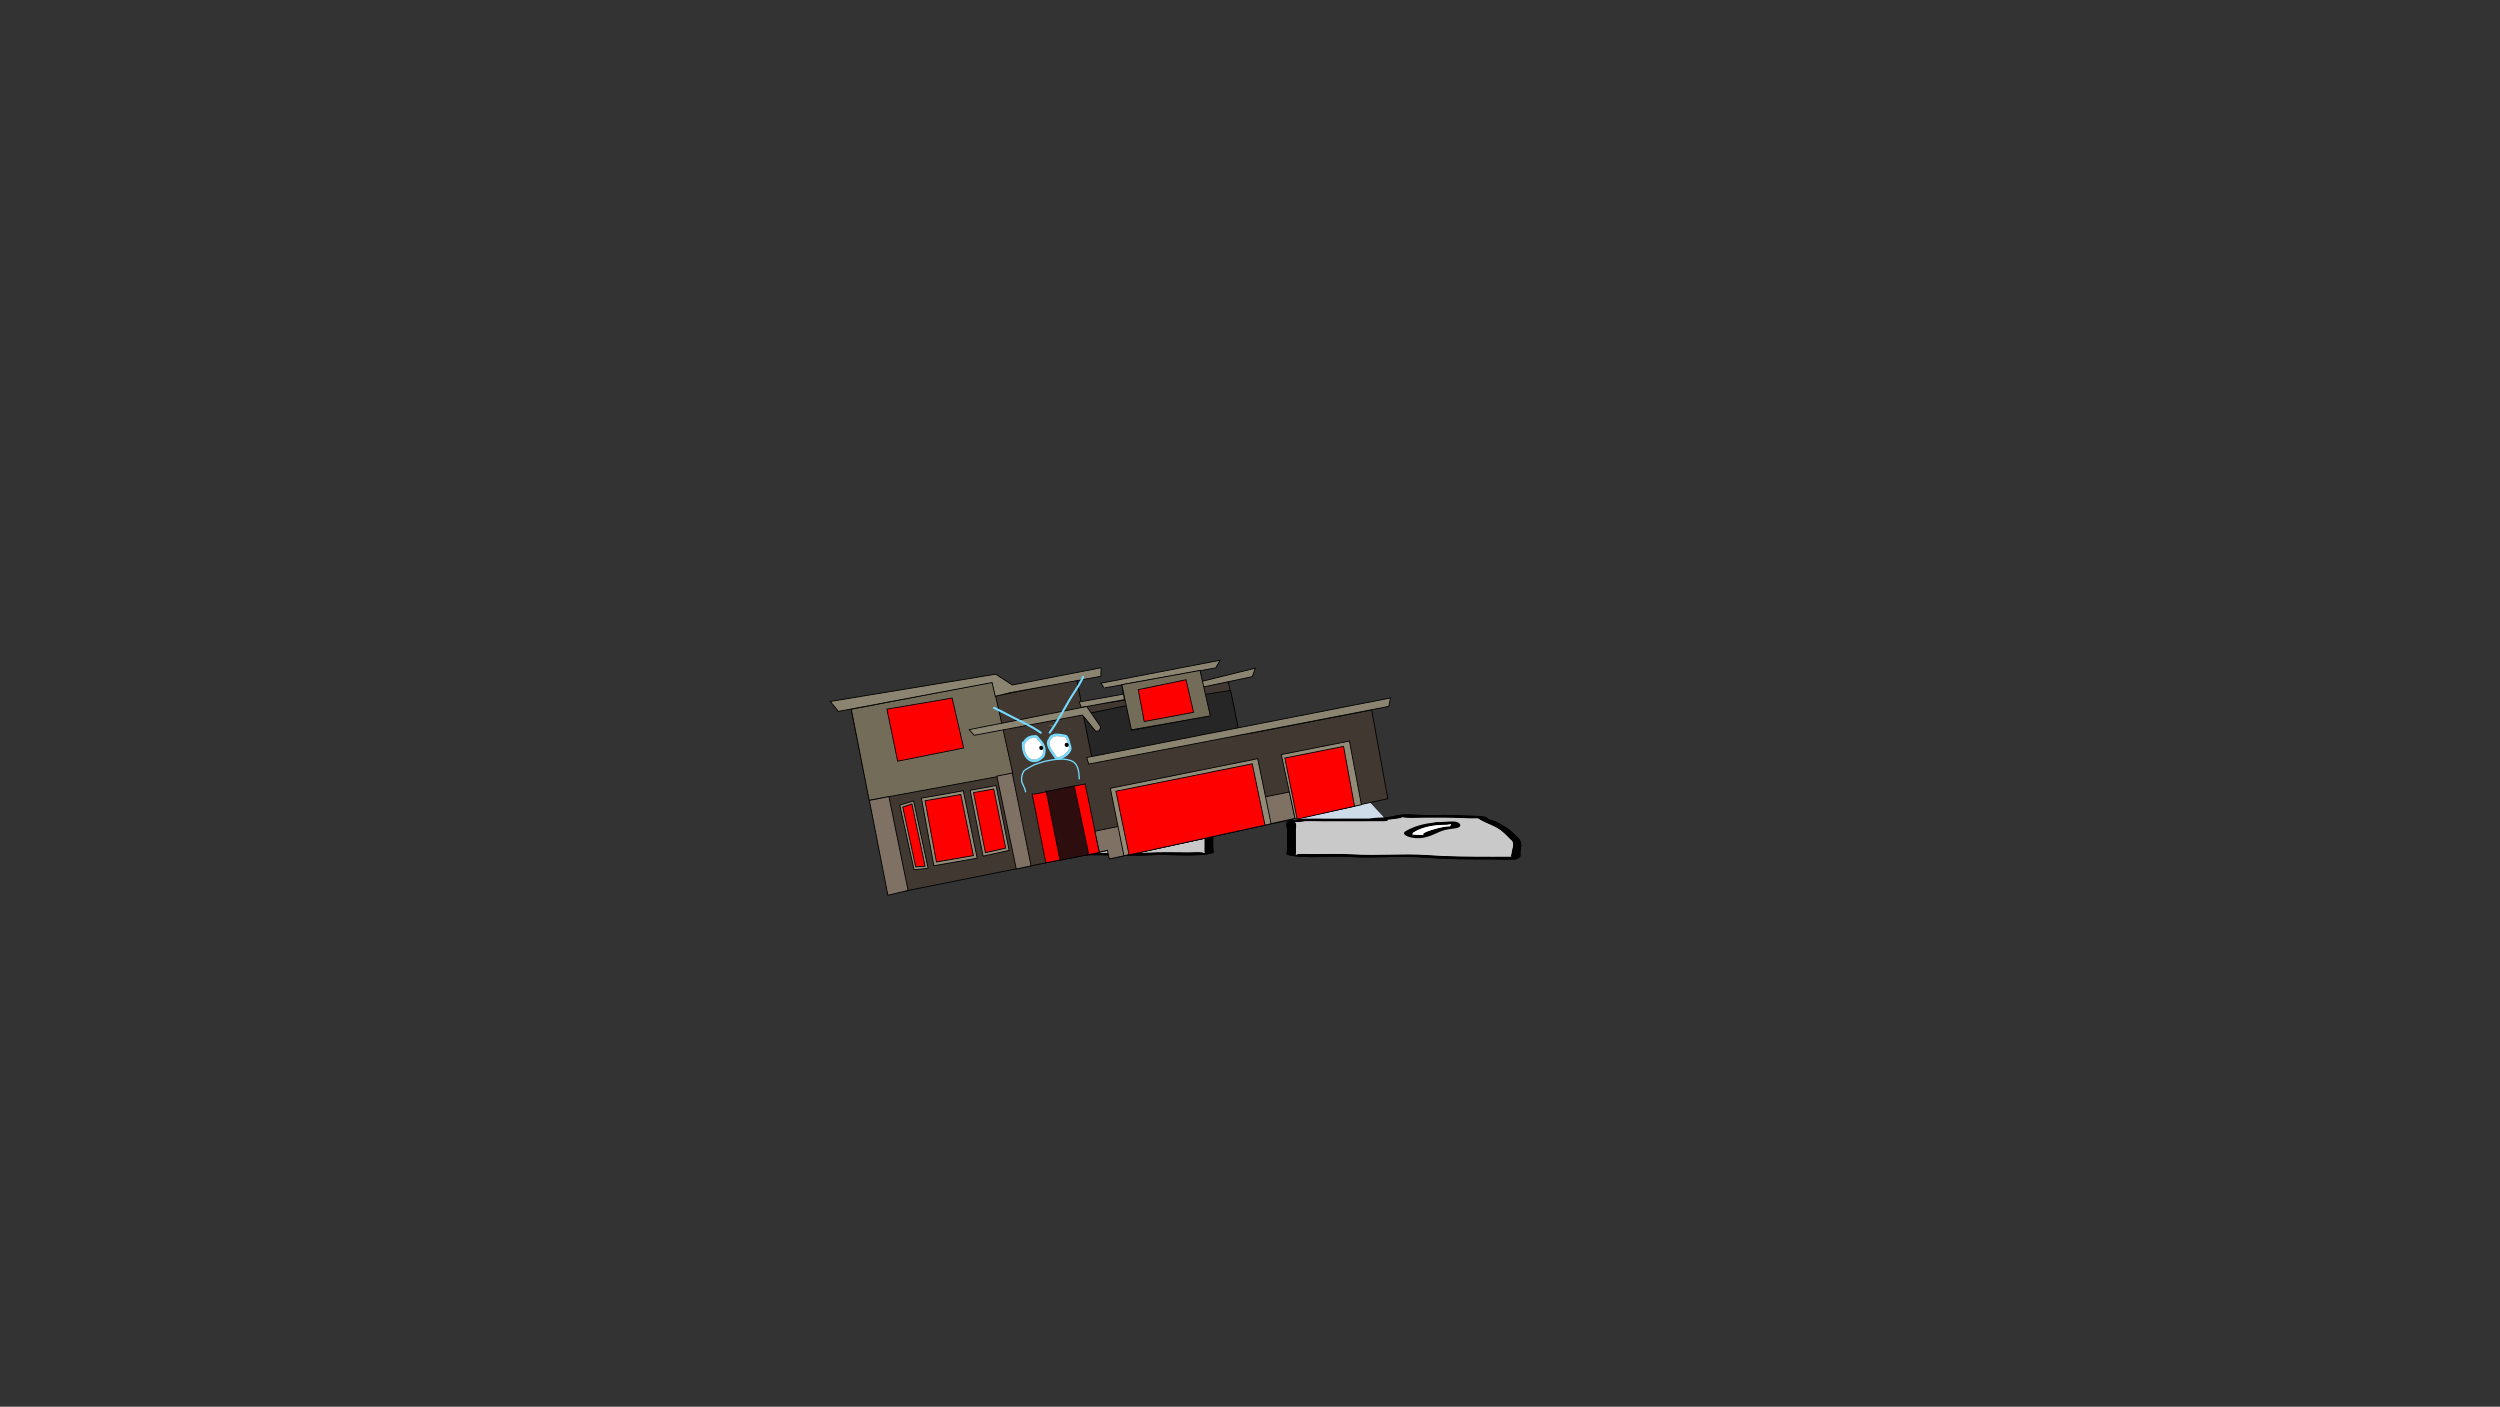 <svg version="1.1" xmlns="http://www.w3.org/2000/svg" xmlns:xlink="http://www.w3.org/1999/xlink" width="2878.25" height="1619.58" viewBox="0,0,2878.25,1619.58"><rect x="0" y="0" width="2878.25" height="1619.58" fill="#333333" stroke="none"/><g transform="translate(1117.373,629.809)"><g data-paper-data="{&quot;isPaintingLayer&quot;:true}" stroke-linejoin="miter" stroke-miterlimit="10" stroke-dasharray="" stroke-dashoffset="0" style="mix-blend-mode: normal"><path d="M-1117.373,989.77v-1619.58h2878.25v1619.58z" fill="none" fill-rule="nonzero" stroke="#000000" stroke-width="0" stroke-linecap="butt"/><path d="M371.776,315.282l-19.769,-36.424l93.697,0.211l33.577,36.085z" data-paper-data="{&quot;index&quot;:null}" fill="#cedce9" fill-rule="nonzero" stroke="#000000" stroke-width="0" stroke-linecap="round"/><path d="M488.191,313.249c-2.535,0.403 -5.028,0.634 -7.496,0.802c0.017,0.061 0.026,0.125 0.026,0.192c0.002,1.627 -5.161,1.633 -5.161,1.633c-22.802,0.027 -45.604,0.054 -68.406,0.082c-5.868,0.007 -20.469,-0.714 -24.795,0.265c-2.492,0.563 -4.277,0.51 -7.471,0.587c-0.361,0.009 -1.016,0.027 -1.596,0.039c3.09,0.691 1.604,7.114 1.606,8.908c0.009,7.591 0.018,15.183 0.027,22.774c0.002,1.356 0.003,2.711 0.005,4.067c0.001,0.542 -0.906,2.088 0.002,1.627c3.453,-1.757 10.196,-0.822 18.069,-0.835c15.519,-0.025 32.134,-0.568 47.377,0.294c27.836,1.721 57.758,-1.117 85.372,0.804c23.257,1.804 51.095,1.936 75.055,1.907c6.023,-0.007 12.046,-0.014 18.07,-0.022c0.906,-0.001 2.329,-0.041 3.802,-0.085c-1.483,-0.833 0.066,-2.853 0.065,-3.986c-0.005,-4.235 4.492,-11.546 -1.044,-15.345c-4.894,-4.615 -7.991,-9.06 -15.97,-13.658c-5.887,-3.393 -15.049,-6.396 -19.921,-9.767c-2.362,-2.01 -4.473,-0.569 -12.159,-1.026c-17.006,-1.011 -34.061,-0.773 -51.629,-0.752c-6.403,0.008 -14.445,0.427 -20.651,0.025c-1.31,-0.085 -3.772,-0.403 -5.618,-0.664c3.376,0.818 -4.324,1.622 -7.56,2.135zM407.149,312.704c17.233,-0.021 34.466,-0.041 51.699,-0.062c0.497,-0.079 0.994,-0.158 1.491,-0.237c6.547,-1.039 12.459,-0.773 18.068,-1.242c7.644,-0.638 12.215,-2.764 20.102,-3.277c4.531,-0.295 17.082,0.621 23.506,0.614c17.417,-0.021 34.815,-0.355 51.629,0.752c9.445,0.622 17.426,-0.622 21.847,3.14c0.653,1.43 5.865,2.319 8.592,3.416c4.168,1.677 7.652,4.165 10.878,6.024c7.996,4.608 11.515,9.354 16.531,14.084c4.483,4.987 1.569,11.18 1.575,16.373c0.003,2.871 1.442,4.893 -5.154,7.326c-2.3,0.849 -23.56,0.028 -27.104,0.032c-24.713,0.03 -53.589,-0.142 -77.559,-2.001c-26.334,-2.394 -57.674,0.912 -84.893,-0.771c-21.934,-1.53 -55.783,2.657 -73.75,-2.639c-1.779,-0.524 -0.006,-4.827 -0.007,-5.694c-0.009,-7.591 -0.018,-15.183 -0.027,-22.774c-0.003,-2.538 -3.561,-8.594 1.823,-10.49c9.396,-3.309 26.989,-2.558 40.754,-2.575z" data-paper-data="{&quot;index&quot;:null}" fill="#000000" fill-rule="nonzero" stroke="none" stroke-width="0" stroke-linecap="butt"/><path d="M480.623,313.972c2.468,-0.168 4.991,-0.402 7.526,-0.804c3.235,-0.514 10.967,-1.319 7.59,-2.136c1.846,0.261 4.328,0.58 5.638,0.664c6.206,0.402 14.32,-0.013 20.723,-0.021c17.567,-0.021 34.733,-0.236 51.739,0.774c7.686,0.457 9.812,-0.978 12.175,1.032c4.872,3.372 14.072,6.399 19.96,9.792c7.979,4.599 11.087,9.074 15.981,13.689c5.536,3.799 1.015,11.138 1.02,15.373c0.001,1.134 -1.558,3.159 -0.075,3.992c-1.473,0.044 -2.898,0.085 -3.804,0.086c-6.023,0.007 -12.057,0.02 -18.08,0.027c-23.96,0.029 -51.911,-0.075 -75.168,-1.879c-27.614,-1.921 -57.81,0.901 -85.646,-0.819c-15.243,-0.862 -31.905,-0.337 -47.424,-0.313c-7.873,0.013 -14.622,-0.925 -18.075,0.831c-0.907,0.462 -0.005,-1.087 -0.006,-1.629c-0.002,-1.356 -0.012,-2.718 -0.014,-4.073c-0.009,-7.591 -0.029,-15.228 -0.038,-22.819c-0.002,-1.795 1.499,-8.233 -1.591,-8.924c0.579,-0.012 1.236,-0.031 1.596,-0.039c3.194,-0.077 4.983,-0.027 7.475,-0.59c4.327,-0.978 18.941,-0.265 24.809,-0.272c22.802,-0.027 45.726,-0.087 68.528,-0.114c0,0 5.188,-0.009 5.186,-1.636c-0,-0.067 -0.008,-0.131 -0.025,-0.192z" data-paper-data="{&quot;noHover&quot;:false,&quot;origItem&quot;:[&quot;Path&quot;,{&quot;applyMatrix&quot;:true,&quot;segments&quot;:[[[579.60736,595.76373],[0.95609,-0.20262],[0.00646,0.07548]],[[579.61718,596],[0,-0.08208],[0,2]],[[577.61718,598],[0,0],[-8.83333,0]],[[551.11718,598],[8.83333,0],[-2.27308,0]],[[541.51161,598.28885],[1.67648,-1.19621],[-0.96568,0.68904]],[[538.61718,599],[1.23739,-0.09027],[-0.13966,0.01019]],[[537.99901,599.04541],[0.22447,-0.0134],[1.19653,0.85421]],[[538.61718,610],[0,-2.20646],[0,9.33333]],[[538.61718,638],[0,-9.33333],[0,1.66667]],[[538.61718,643],[0,-1.66667],[0,0.66667]],[[538.61718,645],[-0.35177,0.56631],[1.33831,-2.15456]],[[545.61718,644],[-3.04994,0.00386],[6.01206,-0.00761]],[[563.97058,644.43107],[-5.90478,-1.08158],[10.78253,2.15651]],[[597.04254,645.54479],[-10.6965,-2.40266],[9.00888,2.25222]],[[626.11718,648],[-9.28168,0],[2.33333,0]],[[633.11718,648],[-2.33333,0],[0.35109,0]],[[634.59021,647.90091],[-0.5707,0.05184],[-0.57412,-1.02596]],[[634.61718,643],[0,1.39387],[0,-5.20707]],[[634.21982,624.13246],[2.14282,4.67827],[-1.8936,-5.6808]],[[628.03948,607.31672],[3.08887,5.66543],[-2.2791,-4.1802]],[[620.32688,595.27881],[1.8857,4.15235],[-0.91417,-2.47477]],[[615.61718,594],[2.9771,0.57275],[-6.58756,-1.26734]],[[595.61718,593],[6.8054,0],[-2.48058,0]],[[587.61718,593],[2.40395,0.50364],[-0.50743,-0.10631]],[[585.44122,592.1748],[0.71481,0.32365],[1.30749,1.01011]],[[582.51161,594.78885],[1.25365,-0.62682],[-0.98239,0.4912]]],&quot;closed&quot;:true}],&quot;index&quot;:null}" fill="#c9c9c9" fill-rule="nonzero" stroke="none" stroke-width="0" stroke-linecap="butt"/><path d="M553.006,319.85c-0,-0.189 -0.072,-0.504 -0.141,-0.815c-0.266,0.126 -0.662,0.234 -1.172,0.326c-1.529,0.492 -3.85,0.495 -3.85,0.495c-19.665,0.023 -31.018,4.355 -37.964,8.906c-0.817,0.516 -0.744,1.137 -0.744,1.713c0,0.164 -0.049,0.425 -0.103,0.694c0.052,-0.087 0.182,-0.158 0.446,-0.204c1.167,-0.204 11.32,1.022 12.565,0.308c0.374,-0.214 -1.837,-0.252 -1.715,-0.494c1.496,-2.969 17.393,-7.475 25.209,-8.716c2.027,-0.322 4.309,-0.485 6.578,-0.562c-0.888,-0.434 0.891,-1.103 0.891,-1.652zM509.005,331.305c-0.116,0.578 -0.22,1.131 0.132,0.798c0.241,-0.228 -0.107,-0.547 -0.132,-0.798zM500.642,327.319c7.373,-4.392 17.182,-8.4 32.473,-9.991c1.436,-0.709 4.399,-0.713 4.399,-0.713l2.581,-0.003c5.845,-0.007 8.937,-0.652 15.215,-0.66c8.719,-0.01 10.747,5.45 6.189,7.055c-2.876,1.013 -7.491,1.35 -11.341,1.961c-11.398,1.81 -15.622,6.976 -28.111,9.559c-13.237,2.738 -27.82,-3.156 -21.405,-7.209z" data-paper-data="{&quot;index&quot;:null}" fill="#000000" fill-rule="nonzero" stroke="none" stroke-width="0" stroke-linecap="butt"/><path d="M553.057,318.98c0.069,0.31 0.153,0.631 0.153,0.819c0.001,0.55 -1.757,1.228 -0.87,1.662c-2.269,0.076 -4.564,0.233 -6.591,0.555c-7.816,1.241 -23.79,5.725 -25.286,8.694c-0.122,0.241 1.844,0.422 1.47,0.637c-1.245,0.714 -11.486,-0.533 -12.653,-0.33c-0.264,0.046 -0.393,0.118 -0.445,0.205c0.054,-0.27 0.094,-0.534 0.094,-0.698c-0.001,-0.576 -0.096,-1.208 0.721,-1.725c6.946,-4.551 18.709,-8.979 38.374,-9.002c0,0 2.331,0.001 3.86,-0.491c0.51,-0.092 0.907,-0.2 1.172,-0.326z" data-paper-data="{&quot;noHover&quot;:false,&quot;origItem&quot;:[&quot;Path&quot;,{&quot;applyMatrix&quot;:true,&quot;segments&quot;:[[[607.563,601.99816],[0.02649,0.38155],[-0.10299,0.15484]],[[607.10872,602.39727],[0.1976,-0.11227],[-0.59254,0.60273]],[[605.61718,603],[0,0],[-7.618,0]],[[590.90604,613.89443],[2.69308,-5.58508],[-0.31682,0.63364]],[[590.61718,616],[0,-0.70843],[0,0.20156]],[[590.57685,616.85325],[0.02106,-0.33136],[0.02013,-0.10671]],[[590.74964,616.60263],[-0.10238,0.05628],[0.45234,-0.24865]],[[595.61718,617],[-0.48256,0.87548],[0.14503,-0.26312]],[[594.95308,616.3906],[-0.04725,0.29671],[0.58086,-3.64773]],[[604.72276,605.71115],[-3.02833,1.51416],[0.78545,-0.39273]],[[607.27135,605.03032],[-0.87898,0.0905],[-0.34365,-0.53523]],[[607.61718,603],[0,0.6759],[0,-0.23192]]],&quot;closed&quot;:true}],&quot;index&quot;:null}" fill="#ffffff" fill-rule="nonzero" stroke="none" stroke-width="0" stroke-linecap="butt"/><path d="M371.776,315.282l-19.769,-36.424l93.697,0.211l33.577,36.085z" data-paper-data="{&quot;index&quot;:null}" fill="#cedce9" fill-rule="nonzero" stroke="#000000" stroke-width="0" stroke-linecap="round"/><path d="M488.191,313.249c-2.535,0.403 -5.028,0.634 -7.496,0.802c0.017,0.061 0.026,0.125 0.026,0.192c0.002,1.627 -5.161,1.633 -5.161,1.633c-22.802,0.027 -45.604,0.054 -68.406,0.082c-5.868,0.007 -20.469,-0.714 -24.795,0.265c-2.492,0.563 -4.277,0.51 -7.471,0.587c-0.361,0.009 -1.016,0.027 -1.596,0.039c3.09,0.691 1.604,7.114 1.606,8.908c0.009,7.591 0.018,15.183 0.027,22.774c0.002,1.356 0.003,2.711 0.005,4.067c0.001,0.542 -0.906,2.088 0.002,1.627c3.453,-1.757 10.196,-0.822 18.069,-0.835c15.519,-0.025 32.134,-0.568 47.377,0.294c27.836,1.721 57.758,-1.117 85.372,0.804c23.257,1.804 51.095,1.936 75.055,1.907c6.023,-0.007 12.046,-0.014 18.07,-0.022c0.906,-0.001 2.329,-0.041 3.802,-0.085c-1.483,-0.833 0.066,-2.853 0.065,-3.986c-0.005,-4.235 4.492,-11.546 -1.044,-15.345c-4.894,-4.615 -7.991,-9.06 -15.97,-13.658c-5.887,-3.393 -15.049,-6.396 -19.921,-9.767c-2.362,-2.01 -4.473,-0.569 -12.159,-1.026c-17.006,-1.011 -34.061,-0.773 -51.629,-0.752c-6.403,0.008 -14.445,0.427 -20.651,0.025c-1.31,-0.085 -3.772,-0.403 -5.618,-0.664c3.376,0.818 -4.324,1.622 -7.56,2.135zM407.149,312.704c17.233,-0.021 34.466,-0.041 51.699,-0.062c0.497,-0.079 0.994,-0.158 1.491,-0.237c6.547,-1.039 12.459,-0.773 18.068,-1.242c7.644,-0.638 12.215,-2.764 20.102,-3.277c4.531,-0.295 17.082,0.621 23.506,0.614c17.417,-0.021 34.815,-0.355 51.629,0.752c9.445,0.622 17.426,-0.622 21.847,3.14c0.653,1.43 5.865,2.319 8.592,3.416c4.168,1.677 7.652,4.165 10.878,6.024c7.996,4.608 11.515,9.354 16.531,14.084c4.483,4.987 1.569,11.18 1.575,16.373c0.003,2.871 1.442,4.893 -5.154,7.326c-2.3,0.849 -23.56,0.028 -27.104,0.032c-24.713,0.03 -53.589,-0.142 -77.559,-2.001c-26.334,-2.394 -57.674,0.912 -84.893,-0.771c-21.934,-1.53 -55.783,2.657 -73.75,-2.639c-1.779,-0.524 -0.006,-4.827 -0.007,-5.694c-0.009,-7.591 -0.018,-15.183 -0.027,-22.774c-0.003,-2.538 -3.561,-8.594 1.823,-10.49c9.396,-3.309 26.989,-2.558 40.754,-2.575z" data-paper-data="{&quot;index&quot;:null}" fill="#000000" fill-rule="nonzero" stroke="none" stroke-width="0" stroke-linecap="butt"/><path d="M480.623,313.972c2.468,-0.168 4.991,-0.402 7.526,-0.804c3.235,-0.514 10.967,-1.319 7.59,-2.136c1.846,0.261 4.328,0.58 5.638,0.664c6.206,0.402 14.32,-0.013 20.723,-0.021c17.567,-0.021 34.733,-0.236 51.739,0.774c7.686,0.457 9.812,-0.978 12.175,1.032c4.872,3.372 14.072,6.399 19.96,9.792c7.979,4.599 11.087,9.074 15.981,13.689c5.536,3.799 1.015,11.138 1.02,15.373c0.001,1.134 -1.558,3.159 -0.075,3.992c-1.473,0.044 -2.898,0.085 -3.804,0.086c-6.023,0.007 -12.057,0.02 -18.08,0.027c-23.96,0.029 -51.911,-0.075 -75.168,-1.879c-27.614,-1.921 -57.81,0.901 -85.646,-0.819c-15.243,-0.862 -31.905,-0.337 -47.424,-0.313c-7.873,0.013 -14.622,-0.925 -18.075,0.831c-0.907,0.462 -0.005,-1.087 -0.006,-1.629c-0.002,-1.356 -0.012,-2.718 -0.014,-4.073c-0.009,-7.591 -0.029,-15.228 -0.038,-22.819c-0.002,-1.795 1.499,-8.233 -1.591,-8.924c0.579,-0.012 1.236,-0.031 1.596,-0.039c3.194,-0.077 4.983,-0.027 7.475,-0.59c4.327,-0.978 18.941,-0.265 24.809,-0.272c22.802,-0.027 45.726,-0.087 68.528,-0.114c0,0 5.188,-0.009 5.186,-1.636c-0,-0.067 -0.008,-0.131 -0.025,-0.192z" data-paper-data="{&quot;noHover&quot;:false,&quot;origItem&quot;:[&quot;Path&quot;,{&quot;applyMatrix&quot;:true,&quot;segments&quot;:[[[579.60736,595.76373],[0.95609,-0.20262],[0.00646,0.07548]],[[579.61718,596],[0,-0.08208],[0,2]],[[577.61718,598],[0,0],[-8.83333,0]],[[551.11718,598],[8.83333,0],[-2.27308,0]],[[541.51161,598.28885],[1.67648,-1.19621],[-0.96568,0.68904]],[[538.61718,599],[1.23739,-0.09027],[-0.13966,0.01019]],[[537.99901,599.04541],[0.22447,-0.0134],[1.19653,0.85421]],[[538.61718,610],[0,-2.20646],[0,9.33333]],[[538.61718,638],[0,-9.33333],[0,1.66667]],[[538.61718,643],[0,-1.66667],[0,0.66667]],[[538.61718,645],[-0.35177,0.56631],[1.33831,-2.15456]],[[545.61718,644],[-3.04994,0.00386],[6.01206,-0.00761]],[[563.97058,644.43107],[-5.90478,-1.08158],[10.78253,2.15651]],[[597.04254,645.54479],[-10.6965,-2.40266],[9.00888,2.25222]],[[626.11718,648],[-9.28168,0],[2.33333,0]],[[633.11718,648],[-2.33333,0],[0.35109,0]],[[634.59021,647.90091],[-0.5707,0.05184],[-0.57412,-1.02596]],[[634.61718,643],[0,1.39387],[0,-5.20707]],[[634.21982,624.13246],[2.14282,4.67827],[-1.8936,-5.6808]],[[628.03948,607.31672],[3.08887,5.66543],[-2.2791,-4.1802]],[[620.32688,595.27881],[1.8857,4.15235],[-0.91417,-2.47477]],[[615.61718,594],[2.9771,0.57275],[-6.58756,-1.26734]],[[595.61718,593],[6.8054,0],[-2.48058,0]],[[587.61718,593],[2.40395,0.50364],[-0.50743,-0.10631]],[[585.44122,592.1748],[0.71481,0.32365],[1.30749,1.01011]],[[582.51161,594.78885],[1.25365,-0.62682],[-0.98239,0.4912]]],&quot;closed&quot;:true}],&quot;index&quot;:null}" fill="#c9c9c9" fill-rule="nonzero" stroke="none" stroke-width="0" stroke-linecap="butt"/><path d="M553.006,319.85c-0,-0.189 -0.072,-0.504 -0.141,-0.815c-0.266,0.126 -0.662,0.234 -1.172,0.326c-1.529,0.492 -3.85,0.495 -3.85,0.495c-19.665,0.023 -31.018,4.355 -37.964,8.906c-0.817,0.516 -0.744,1.137 -0.744,1.713c0,0.164 -0.049,0.425 -0.103,0.694c0.052,-0.087 0.182,-0.158 0.446,-0.204c1.167,-0.204 11.32,1.022 12.565,0.308c0.374,-0.214 -1.837,-0.252 -1.715,-0.494c1.496,-2.969 17.393,-7.475 25.209,-8.716c2.027,-0.322 4.309,-0.485 6.578,-0.562c-0.888,-0.434 0.891,-1.103 0.891,-1.652zM509.005,331.305c-0.116,0.578 -0.22,1.131 0.132,0.798c0.241,-0.228 -0.107,-0.547 -0.132,-0.798zM500.642,327.319c7.373,-4.392 17.182,-8.4 32.473,-9.991c1.436,-0.709 4.399,-0.713 4.399,-0.713l2.581,-0.003c5.845,-0.007 8.937,-0.652 15.215,-0.66c8.719,-0.01 10.747,5.45 6.189,7.055c-2.876,1.013 -7.491,1.35 -11.341,1.961c-11.398,1.81 -15.622,6.976 -28.111,9.559c-13.237,2.738 -27.82,-3.156 -21.405,-7.209z" data-paper-data="{&quot;index&quot;:null}" fill="#000000" fill-rule="nonzero" stroke="none" stroke-width="0" stroke-linecap="butt"/><path d="M553.057,318.98c0.069,0.31 0.153,0.631 0.153,0.819c0.001,0.55 -1.757,1.228 -0.87,1.662c-2.269,0.076 -4.564,0.233 -6.591,0.555c-7.816,1.241 -23.79,5.725 -25.286,8.694c-0.122,0.241 1.844,0.422 1.47,0.637c-1.245,0.714 -11.486,-0.533 -12.653,-0.33c-0.264,0.046 -0.393,0.118 -0.445,0.205c0.054,-0.27 0.094,-0.534 0.094,-0.698c-0.001,-0.576 -0.096,-1.208 0.721,-1.725c6.946,-4.551 18.709,-8.979 38.374,-9.002c0,0 2.331,0.001 3.86,-0.491c0.51,-0.092 0.907,-0.2 1.172,-0.326z" data-paper-data="{&quot;noHover&quot;:false,&quot;origItem&quot;:[&quot;Path&quot;,{&quot;applyMatrix&quot;:true,&quot;segments&quot;:[[[607.563,601.99816],[0.02649,0.38155],[-0.10299,0.15484]],[[607.10872,602.39727],[0.1976,-0.11227],[-0.59254,0.60273]],[[605.61718,603],[0,0],[-7.618,0]],[[590.90604,613.89443],[2.69308,-5.58508],[-0.31682,0.63364]],[[590.61718,616],[0,-0.70843],[0,0.20156]],[[590.57685,616.85325],[0.02106,-0.33136],[0.02013,-0.10671]],[[590.74964,616.60263],[-0.10238,0.05628],[0.45234,-0.24865]],[[595.61718,617],[-0.48256,0.87548],[0.14503,-0.26312]],[[594.95308,616.3906],[-0.04725,0.29671],[0.58086,-3.64773]],[[604.72276,605.71115],[-3.02833,1.51416],[0.78545,-0.39273]],[[607.27135,605.03032],[-0.87898,0.0905],[-0.34365,-0.53523]],[[607.61718,603],[0,0.6759],[0,-0.23192]]],&quot;closed&quot;:true}],&quot;index&quot;:null}" fill="#ffffff" fill-rule="nonzero" stroke="none" stroke-width="0" stroke-linecap="butt"/><path d="M164.719,313.153l33.577,-36.085l93.697,-0.211l-19.769,36.424z" data-paper-data="{&quot;index&quot;:null}" fill="#cedce9" fill-rule="nonzero" stroke="#000000" stroke-width="0" stroke-linecap="round"/><path d="M155.809,311.249c-3.236,-0.514 -10.936,-1.318 -7.56,-2.135c-1.846,0.261 -4.308,0.58 -5.618,0.664c-6.206,0.402 -14.248,-0.017 -20.651,-0.025c-17.567,-0.021 -34.622,-0.259 -51.629,0.752c-7.686,0.457 -9.796,-0.984 -12.159,1.026c-4.872,3.372 -14.034,6.374 -19.921,9.767c-7.979,4.599 -11.076,9.043 -15.97,13.658c-5.536,3.799 -1.039,11.11 -1.044,15.345c-0.001,1.134 1.548,3.154 0.065,3.986c1.473,0.044 2.896,0.084 3.802,0.085c6.023,0.007 12.046,0.014 18.07,0.022c23.96,0.029 51.797,-0.103 75.055,-1.907c27.614,-1.921 57.536,0.917 85.372,-0.804c15.243,-0.862 31.858,-0.319 47.377,-0.294c7.873,0.013 14.616,-0.922 18.069,0.835c0.907,0.462 0.001,-1.084 0.002,-1.627c0.002,-1.356 0.003,-2.711 0.005,-4.067c0.009,-7.591 0.018,-15.183 0.027,-22.774c0.002,-1.795 -1.483,-8.217 1.606,-8.908c-0.579,-0.012 -1.235,-0.03 -1.596,-0.039c-3.194,-0.077 -4.979,-0.024 -7.471,-0.587c-4.327,-0.978 -18.928,-0.258 -24.795,-0.265c-22.802,-0.027 -45.604,-0.054 -68.406,-0.082c0,0 -5.163,-0.006 -5.161,-1.633c0,-0.067 0.009,-0.131 0.026,-0.192c-2.468,-0.168 -4.961,-0.399 -7.496,-0.802zM236.851,310.704c13.765,0.016 31.358,-0.735 40.754,2.575c5.384,1.896 1.826,7.952 1.823,10.49c-0.009,7.591 -0.018,15.183 -0.027,22.774c-0.001,0.867 1.772,5.169 -0.007,5.694c-17.967,5.296 -51.816,1.109 -73.75,2.639c-27.219,1.683 -58.559,-1.623 -84.893,0.771c-23.971,1.859 -52.846,2.031 -77.559,2.002c-3.545,-0.004 -24.804,0.816 -27.104,-0.032c-6.596,-2.434 -5.157,-4.455 -5.154,-7.326c0.006,-5.193 -2.908,-11.387 1.575,-16.373c5.016,-4.73 8.535,-9.475 16.531,-14.084c3.226,-1.859 6.71,-4.347 10.878,-6.024c2.727,-1.098 7.939,-1.986 8.592,-3.416c4.421,-3.762 12.402,-2.518 21.847,-3.14c16.814,-1.107 34.212,-0.772 51.629,-0.752c6.423,0.008 18.975,-0.909 23.506,-0.614c7.887,0.514 12.458,2.639 20.102,3.277c5.609,0.469 11.521,0.202 18.068,1.242c0.497,0.079 0.994,0.158 1.491,0.237c17.233,0.021 34.466,0.041 51.699,0.062z" data-paper-data="{&quot;index&quot;:null}" fill="#000000" fill-rule="nonzero" stroke="none" stroke-width="0" stroke-linecap="butt"/><path d="M163.377,311.972c-0.017,0.061 -0.025,0.125 -0.025,0.192c-0.002,1.627 5.186,1.636 5.186,1.636c22.802,0.027 45.726,0.087 68.528,0.114c5.868,0.007 20.482,-0.706 24.809,0.272c2.492,0.563 4.281,0.513 7.475,0.59c0.361,0.009 1.017,0.028 1.596,0.039c-3.09,0.691 -1.589,7.129 -1.591,8.924c-0.009,7.591 -0.029,15.228 -0.038,22.819c-0.002,1.356 -0.012,2.718 -0.014,4.073c-0.001,0.542 0.902,2.091 -0.006,1.629c-3.453,-1.757 -10.202,-0.819 -18.075,-0.831c-15.519,-0.025 -32.181,-0.549 -47.424,0.313c-27.836,1.721 -58.032,-1.102 -85.646,0.819c-23.258,1.804 -51.208,1.907 -75.168,1.879c-6.023,-0.007 -12.057,-0.019 -18.08,-0.027c-0.906,-0.001 -2.331,-0.042 -3.804,-0.086c1.483,-0.833 -0.076,-2.858 -0.075,-3.992c0.005,-4.235 -4.516,-11.575 1.02,-15.373c4.894,-4.615 8.002,-9.091 15.981,-13.689c5.887,-3.393 15.088,-6.42 19.96,-9.792c2.362,-2.01 4.489,-0.575 12.175,-1.032c17.006,-1.01 34.172,-0.795 51.739,-0.774c6.403,0.008 14.517,0.423 20.723,0.021c1.31,-0.085 3.793,-0.403 5.638,-0.664c-3.376,0.818 4.355,1.623 7.59,2.136c2.535,0.403 5.058,0.636 7.526,0.804z" data-paper-data="{&quot;noHover&quot;:false,&quot;origItem&quot;:[&quot;Path&quot;,{&quot;applyMatrix&quot;:true,&quot;segments&quot;:[[[579.60736,595.76373],[0.95609,-0.20262],[0.00646,0.07548]],[[579.61718,596],[0,-0.08208],[0,2]],[[577.61718,598],[0,0],[-8.83333,0]],[[551.11718,598],[8.83333,0],[-2.27308,0]],[[541.51161,598.28885],[1.67648,-1.19621],[-0.96568,0.68904]],[[538.61718,599],[1.23739,-0.09027],[-0.13966,0.01019]],[[537.99901,599.04541],[0.22447,-0.0134],[1.19653,0.85421]],[[538.61718,610],[0,-2.20646],[0,9.33333]],[[538.61718,638],[0,-9.33333],[0,1.66667]],[[538.61718,643],[0,-1.66667],[0,0.66667]],[[538.61718,645],[-0.35177,0.56631],[1.33831,-2.15456]],[[545.61718,644],[-3.04994,0.00386],[6.01206,-0.00761]],[[563.97058,644.43107],[-5.90478,-1.08158],[10.78253,2.15651]],[[597.04254,645.54479],[-10.6965,-2.40266],[9.00888,2.25222]],[[626.11718,648],[-9.28168,0],[2.33333,0]],[[633.11718,648],[-2.33333,0],[0.35109,0]],[[634.59021,647.90091],[-0.5707,0.05184],[-0.57412,-1.02596]],[[634.61718,643],[0,1.39387],[0,-5.20707]],[[634.21982,624.13246],[2.14282,4.67827],[-1.8936,-5.6808]],[[628.03948,607.31672],[3.08887,5.66543],[-2.2791,-4.1802]],[[620.32688,595.27881],[1.8857,4.15235],[-0.91417,-2.47477]],[[615.61718,594],[2.9771,0.57275],[-6.58756,-1.26734]],[[595.61718,593],[6.8054,0],[-2.48058,0]],[[587.61718,593],[2.40395,0.50364],[-0.50743,-0.10631]],[[585.44122,592.1748],[0.71481,0.32365],[1.30749,1.01011]],[[582.51161,594.78885],[1.25365,-0.62682],[-0.98239,0.4912]]],&quot;closed&quot;:true}],&quot;index&quot;:null}" fill="#c9c9c9" fill-rule="nonzero" stroke="none" stroke-width="0" stroke-linecap="butt"/><path d="M90.994,317.85c-0.001,0.55 1.778,1.218 0.891,1.652c2.269,0.076 4.551,0.24 6.578,0.562c7.816,1.241 23.713,5.748 25.209,8.716c0.122,0.241 -2.089,0.279 -1.715,0.494c1.245,0.714 11.398,-0.512 12.565,-0.308c0.264,0.046 0.394,0.118 0.446,0.204c-0.054,-0.27 -0.104,-0.53 -0.103,-0.694c0.001,-0.576 0.074,-1.197 -0.744,-1.713c-6.946,-4.551 -18.299,-8.883 -37.964,-8.906c0,0 -2.321,-0.003 -3.85,-0.495c-0.51,-0.092 -0.907,-0.2 -1.172,-0.326c-0.069,0.31 -0.141,0.626 -0.141,0.815zM134.863,330.103c0.352,0.333 0.249,-0.219 0.132,-0.798c-0.025,0.251 -0.373,0.57 -0.132,0.798zM143.358,325.319c6.415,4.053 -8.169,9.946 -21.405,7.209c-12.489,-2.583 -16.713,-7.749 -28.111,-9.559c-3.851,-0.611 -8.465,-0.948 -11.341,-1.961c-4.558,-1.605 -2.53,-7.066 6.189,-7.055c6.278,0.007 9.37,0.653 15.215,0.66l2.581,0.003c0,0 2.963,0.004 4.399,0.713c15.291,1.591 25.1,5.599 32.473,9.991z" data-paper-data="{&quot;index&quot;:null}" fill="#000000" fill-rule="nonzero" stroke="none" stroke-width="0" stroke-linecap="butt"/><path d="M90.943,316.98c0.266,0.126 0.662,0.234 1.172,0.326c1.529,0.492 3.86,0.491 3.86,0.491c19.665,0.023 31.428,4.452 38.374,9.002c0.817,0.516 0.722,1.149 0.721,1.725c-0,0.164 0.04,0.428 0.094,0.698c-0.052,-0.087 -0.18,-0.159 -0.445,-0.205c-1.167,-0.204 -11.408,1.043 -12.653,0.33c-0.374,-0.214 1.591,-0.395 1.47,-0.637c-1.496,-2.969 -17.47,-7.453 -25.286,-8.694c-2.027,-0.322 -4.322,-0.479 -6.591,-0.555c0.888,-0.434 -0.87,-1.113 -0.87,-1.662c0,-0.189 0.084,-0.509 0.153,-0.819z" data-paper-data="{&quot;noHover&quot;:false,&quot;origItem&quot;:[&quot;Path&quot;,{&quot;applyMatrix&quot;:true,&quot;segments&quot;:[[[607.563,601.99816],[0.02649,0.38155],[-0.10299,0.15484]],[[607.10872,602.39727],[0.1976,-0.11227],[-0.59254,0.60273]],[[605.61718,603],[0,0],[-7.618,0]],[[590.90604,613.89443],[2.69308,-5.58508],[-0.31682,0.63364]],[[590.61718,616],[0,-0.70843],[0,0.20156]],[[590.57685,616.85325],[0.02106,-0.33136],[0.02013,-0.10671]],[[590.74964,616.60263],[-0.10238,0.05628],[0.45234,-0.24865]],[[595.61718,617],[-0.48256,0.87548],[0.14503,-0.26312]],[[594.95308,616.3906],[-0.04725,0.29671],[0.58086,-3.64773]],[[604.72276,605.71115],[-3.02833,1.51416],[0.78545,-0.39273]],[[607.27135,605.03032],[-0.87898,0.0905],[-0.34365,-0.53523]],[[607.61718,603],[0,0.6759],[0,-0.23192]]],&quot;closed&quot;:true}],&quot;index&quot;:null}" fill="#ffffff" fill-rule="nonzero" stroke="none" stroke-width="0" stroke-linecap="butt"/><path d="M164.719,313.153l33.577,-36.085l93.697,-0.211l-19.769,36.424z" data-paper-data="{&quot;index&quot;:null}" fill="#cedce9" fill-rule="nonzero" stroke="#000000" stroke-width="0" stroke-linecap="round"/><path d="M155.809,311.249c-3.236,-0.514 -10.936,-1.318 -7.56,-2.135c-1.846,0.261 -4.308,0.58 -5.618,0.664c-6.206,0.402 -14.248,-0.017 -20.651,-0.025c-17.567,-0.021 -34.622,-0.259 -51.629,0.752c-7.686,0.457 -9.796,-0.984 -12.159,1.026c-4.872,3.372 -14.034,6.374 -19.921,9.767c-7.979,4.599 -11.076,9.043 -15.97,13.658c-5.536,3.799 -1.039,11.11 -1.044,15.345c-0.001,1.134 1.548,3.154 0.065,3.986c1.473,0.044 2.896,0.084 3.802,0.085c6.023,0.007 12.046,0.014 18.07,0.022c23.96,0.029 51.797,-0.103 75.055,-1.907c27.614,-1.921 57.536,0.917 85.372,-0.804c15.243,-0.862 31.858,-0.319 47.377,-0.294c7.873,0.013 14.616,-0.922 18.069,0.835c0.907,0.462 0.001,-1.084 0.002,-1.627c0.002,-1.356 0.003,-2.711 0.005,-4.067c0.009,-7.591 0.018,-15.183 0.027,-22.774c0.002,-1.795 -1.483,-8.217 1.606,-8.908c-0.579,-0.012 -1.235,-0.03 -1.596,-0.039c-3.194,-0.077 -4.979,-0.024 -7.471,-0.587c-4.327,-0.978 -18.928,-0.258 -24.795,-0.265c-22.802,-0.027 -45.604,-0.054 -68.406,-0.082c0,0 -5.163,-0.006 -5.161,-1.633c0,-0.067 0.009,-0.131 0.026,-0.192c-2.468,-0.168 -4.961,-0.399 -7.496,-0.802zM236.851,310.704c13.765,0.016 31.358,-0.735 40.754,2.575c5.384,1.896 1.826,7.952 1.823,10.49c-0.009,7.591 -0.018,15.183 -0.027,22.774c-0.001,0.867 1.772,5.169 -0.007,5.694c-17.967,5.296 -51.816,1.109 -73.75,2.639c-27.219,1.683 -58.559,-1.623 -84.893,0.771c-23.971,1.859 -52.846,2.031 -77.559,2.002c-3.545,-0.004 -24.804,0.816 -27.104,-0.032c-6.596,-2.434 -5.157,-4.455 -5.154,-7.326c0.006,-5.193 -2.908,-11.387 1.575,-16.373c5.016,-4.73 8.535,-9.475 16.531,-14.084c3.226,-1.859 6.71,-4.347 10.878,-6.024c2.727,-1.098 7.939,-1.986 8.592,-3.416c4.421,-3.762 12.402,-2.518 21.847,-3.14c16.814,-1.107 34.212,-0.772 51.629,-0.752c6.423,0.008 18.975,-0.909 23.506,-0.614c7.887,0.514 12.458,2.639 20.102,3.277c5.609,0.469 11.521,0.202 18.068,1.242c0.497,0.079 0.994,0.158 1.491,0.237c17.233,0.021 34.466,0.041 51.699,0.062z" data-paper-data="{&quot;index&quot;:null}" fill="#000000" fill-rule="nonzero" stroke="none" stroke-width="0" stroke-linecap="butt"/><path d="M163.377,311.972c-0.017,0.061 -0.025,0.125 -0.025,0.192c-0.002,1.627 5.186,1.636 5.186,1.636c22.802,0.027 45.726,0.087 68.528,0.114c5.868,0.007 20.482,-0.706 24.809,0.272c2.492,0.563 4.281,0.513 7.475,0.59c0.361,0.009 1.017,0.028 1.596,0.039c-3.09,0.691 -1.589,7.129 -1.591,8.924c-0.009,7.591 -0.029,15.228 -0.038,22.819c-0.002,1.356 -0.012,2.718 -0.014,4.073c-0.001,0.542 0.902,2.091 -0.006,1.629c-3.453,-1.757 -10.202,-0.819 -18.075,-0.831c-15.519,-0.025 -32.181,-0.549 -47.424,0.313c-27.836,1.721 -58.032,-1.102 -85.646,0.819c-23.258,1.804 -51.208,1.907 -75.168,1.879c-6.023,-0.007 -12.057,-0.019 -18.08,-0.027c-0.906,-0.001 -2.331,-0.042 -3.804,-0.086c1.483,-0.833 -0.076,-2.858 -0.075,-3.992c0.005,-4.235 -4.516,-11.575 1.02,-15.373c4.894,-4.615 8.002,-9.091 15.981,-13.689c5.887,-3.393 15.088,-6.42 19.96,-9.792c2.362,-2.01 4.489,-0.575 12.175,-1.032c17.006,-1.01 34.172,-0.795 51.739,-0.774c6.403,0.008 14.517,0.423 20.723,0.021c1.31,-0.085 3.793,-0.403 5.638,-0.664c-3.376,0.818 4.355,1.623 7.59,2.136c2.535,0.403 5.058,0.636 7.526,0.804z" data-paper-data="{&quot;noHover&quot;:false,&quot;origItem&quot;:[&quot;Path&quot;,{&quot;applyMatrix&quot;:true,&quot;segments&quot;:[[[579.60736,595.76373],[0.95609,-0.20262],[0.00646,0.07548]],[[579.61718,596],[0,-0.08208],[0,2]],[[577.61718,598],[0,0],[-8.83333,0]],[[551.11718,598],[8.83333,0],[-2.27308,0]],[[541.51161,598.28885],[1.67648,-1.19621],[-0.96568,0.68904]],[[538.61718,599],[1.23739,-0.09027],[-0.13966,0.01019]],[[537.99901,599.04541],[0.22447,-0.0134],[1.19653,0.85421]],[[538.61718,610],[0,-2.20646],[0,9.33333]],[[538.61718,638],[0,-9.33333],[0,1.66667]],[[538.61718,643],[0,-1.66667],[0,0.66667]],[[538.61718,645],[-0.35177,0.56631],[1.33831,-2.15456]],[[545.61718,644],[-3.04994,0.00386],[6.01206,-0.00761]],[[563.97058,644.43107],[-5.90478,-1.08158],[10.78253,2.15651]],[[597.04254,645.54479],[-10.6965,-2.40266],[9.00888,2.25222]],[[626.11718,648],[-9.28168,0],[2.33333,0]],[[633.11718,648],[-2.33333,0],[0.35109,0]],[[634.59021,647.90091],[-0.5707,0.05184],[-0.57412,-1.02596]],[[634.61718,643],[0,1.39387],[0,-5.20707]],[[634.21982,624.13246],[2.14282,4.67827],[-1.8936,-5.6808]],[[628.03948,607.31672],[3.08887,5.66543],[-2.2791,-4.1802]],[[620.32688,595.27881],[1.8857,4.15235],[-0.91417,-2.47477]],[[615.61718,594],[2.9771,0.57275],[-6.58756,-1.26734]],[[595.61718,593],[6.8054,0],[-2.48058,0]],[[587.61718,593],[2.40395,0.50364],[-0.50743,-0.10631]],[[585.44122,592.1748],[0.71481,0.32365],[1.30749,1.01011]],[[582.51161,594.78885],[1.25365,-0.62682],[-0.98239,0.4912]]],&quot;closed&quot;:true}],&quot;index&quot;:null}" fill="#c9c9c9" fill-rule="nonzero" stroke="none" stroke-width="0" stroke-linecap="butt"/><path d="M90.994,317.85c-0.001,0.55 1.778,1.218 0.891,1.652c2.269,0.076 4.551,0.24 6.578,0.562c7.816,1.241 23.713,5.748 25.209,8.716c0.122,0.241 -2.089,0.279 -1.715,0.494c1.245,0.714 11.398,-0.512 12.565,-0.308c0.264,0.046 0.394,0.118 0.446,0.204c-0.054,-0.27 -0.104,-0.53 -0.103,-0.694c0.001,-0.576 0.074,-1.197 -0.744,-1.713c-6.946,-4.551 -18.299,-8.883 -37.964,-8.906c0,0 -2.321,-0.003 -3.85,-0.495c-0.51,-0.092 -0.907,-0.2 -1.172,-0.326c-0.069,0.31 -0.141,0.626 -0.141,0.815zM134.863,330.103c0.352,0.333 0.249,-0.219 0.132,-0.798c-0.025,0.251 -0.373,0.57 -0.132,0.798zM143.358,325.319c6.415,4.053 -8.169,9.946 -21.405,7.209c-12.489,-2.583 -16.713,-7.749 -28.111,-9.559c-3.851,-0.611 -8.465,-0.948 -11.341,-1.961c-4.558,-1.605 -2.53,-7.066 6.189,-7.055c6.278,0.007 9.37,0.653 15.215,0.66l2.581,0.003c0,0 2.963,0.004 4.399,0.713c15.291,1.591 25.1,5.599 32.473,9.991z" data-paper-data="{&quot;index&quot;:null}" fill="#000000" fill-rule="nonzero" stroke="none" stroke-width="0" stroke-linecap="butt"/><path d="M90.943,316.98c0.266,0.126 0.662,0.234 1.172,0.326c1.529,0.492 3.86,0.491 3.86,0.491c19.665,0.023 31.428,4.452 38.374,9.002c0.817,0.516 0.722,1.149 0.721,1.725c-0,0.164 0.04,0.428 0.094,0.698c-0.052,-0.087 -0.18,-0.159 -0.445,-0.205c-1.167,-0.204 -11.408,1.043 -12.653,0.33c-0.374,-0.214 1.591,-0.395 1.47,-0.637c-1.496,-2.969 -17.47,-7.453 -25.286,-8.694c-2.027,-0.322 -4.322,-0.479 -6.591,-0.555c0.888,-0.434 -0.87,-1.113 -0.87,-1.662c0,-0.189 0.084,-0.509 0.153,-0.819z" data-paper-data="{&quot;noHover&quot;:false,&quot;origItem&quot;:[&quot;Path&quot;,{&quot;applyMatrix&quot;:true,&quot;segments&quot;:[[[607.563,601.99816],[0.02649,0.38155],[-0.10299,0.15484]],[[607.10872,602.39727],[0.1976,-0.11227],[-0.59254,0.60273]],[[605.61718,603],[0,0],[-7.618,0]],[[590.90604,613.89443],[2.69308,-5.58508],[-0.31682,0.63364]],[[590.61718,616],[0,-0.70843],[0,0.20156]],[[590.57685,616.85325],[0.02106,-0.33136],[0.02013,-0.10671]],[[590.74964,616.60263],[-0.10238,0.05628],[0.45234,-0.24865]],[[595.61718,617],[-0.48256,0.87548],[0.14503,-0.26312]],[[594.95308,616.3906],[-0.04725,0.29671],[0.58086,-3.64773]],[[604.72276,605.71115],[-3.02833,1.51416],[0.78545,-0.39273]],[[607.27135,605.03032],[-0.87898,0.0905],[-0.34365,-0.53523]],[[607.61718,603],[0,0.6759],[0,-0.23192]]],&quot;closed&quot;:true}],&quot;index&quot;:null}" fill="#ffffff" fill-rule="nonzero" stroke="none" stroke-width="0" stroke-linecap="butt"/><g><g><path d="M444.666,242.705c0.471,0.791 0.757,1.688 0.86,2.688c-2.479,0.604 -4.944,0.995 -7.395,1.174c2.344,-0.473 4.684,-0.945 7.028,-1.418c-0.164,-0.815 -0.329,-1.63 -0.493,-2.445z" data-paper-data="{&quot;index&quot;:null}" fill="#6b6b6b" fill-rule="evenodd" stroke="none" stroke-width="0" stroke-linecap="butt"/><path d="M455.363,242.137c0.35,0.269 0.536,0.655 0.552,1.161c-3.09,0.727 -6.167,1.242 -9.229,1.544c2.955,-0.596 5.907,-1.192 8.861,-1.788c-0.062,-0.306 -0.123,-0.611 -0.185,-0.917z" data-paper-data="{&quot;index&quot;:null}" fill="#9e9e9e" fill-rule="evenodd" stroke="none" stroke-width="0" stroke-linecap="butt"/><path d="M365.774,261.483c2.496,-0.504 4.962,-0.895 7.395,-1.174c-4.933,0.894 -9.801,1.982 -14.605,3.265c2.252,-0.878 4.656,-1.575 7.21,-2.091z" data-paper-data="{&quot;index&quot;:null}" fill="#484848" fill-rule="evenodd" stroke="none" stroke-width="0" stroke-linecap="butt"/><path d="M-44.776,346.534c3.701,-0.851 7.388,-1.489 11.062,-1.914c-3.781,0.568 -7.407,1.511 -10.877,2.83c-0.062,-0.306 -0.123,-0.611 -0.185,-0.917z" data-paper-data="{&quot;index&quot;:null}" fill="#838383" fill-rule="evenodd" stroke="none" stroke-width="0" stroke-linecap="butt"/><path d="M-137.766,186.049l1.495,-0.051l161.784,-30.381l3.211,15.914l93.493,-18.799l6.201,30.738l48.752,-7.075l-3.166,-18.179l90.182,-15.935l3.648,18.081l28.979,-5.595l12.439,61.657l14.84,-2.304l137.71,-26.59l18.596,102.127l-3.351,0.801l-316.711,68.41l-2.189,-9.607l-252.597,50.646l-1.094,-5.424l-41.706,-206.73z" fill="#413831" fill-rule="nonzero" stroke="#000000" stroke-width="1" stroke-linecap="round"/><path d="M0.576,279.8l28.824,-5.2l15.055,74.624l-29.969,6.661l-14.94,-75.839z" fill="#928b78" fill-rule="nonzero" stroke="#000000" stroke-width="1" stroke-linecap="round"/><path d="M7.644,358.202l-49.838,8.663l-14.375,-77.77l48.229,-8.493z" fill="#928b78" fill-rule="nonzero" stroke="#000000" stroke-width="1" stroke-linecap="round"/><path d="M-48.83,369.836l-16.15,1.74l-16.501,-74.451l15.938,-4.885z" fill="#928b78" fill-rule="nonzero" stroke="#000000" stroke-width="1" stroke-linecap="round"/><path d="M25.357,155.417l23.361,105.603l-165.386,30.561l-20.592,-104.853z" fill="#736c59" fill-rule="nonzero" stroke="#000000" stroke-width="1" stroke-linecap="round"/><path d="M24.778,156.017l-176.96,33.191l-9.268,-11.428l190.493,-31.405l19.073,12.46l102.185,-19.862l-0.273,9.84l-103.381,18.598l-18.177,4.42z" fill="#8b8471" fill-rule="nonzero" stroke="#000000" stroke-width="1" stroke-linecap="round"/><path d="M153.365,161.626l-3.24,-4.866l137.179,-26.42l-5.002,8.787l-127.346,22.931" fill="#8b8471" fill-rule="nonzero" stroke="#000000" stroke-width="1" stroke-linecap="round"/><path d="M125.129,178.362l51.353,-9.106l0.436,6.435l-49.371,8.957z" fill="#8b8471" fill-rule="nonzero" stroke="#000000" stroke-width="1" stroke-linecap="round"/><path d="M265.882,154.733l61.906,-15.249l-3.312,9.7l-56.799,11.96z" fill="#8b8471" fill-rule="nonzero" stroke="#000000" stroke-width="1" stroke-linecap="round"/><path d="M308.419,209.503l-168.849,32.359l-9.912,-49.134l50.326,-10.153l5.723,28.369l89.156,-16.741l-6.061,-24.373l30.66,-4.724z" fill="#262626" fill-rule="nonzero" stroke="#000000" stroke-width="1" stroke-linecap="round"/><path d="M136.042,249.861l-2.28,-7.569l349.781,-68.558l-2.058,9.698l-171.825,33.159z" fill="#8b8471" fill-rule="nonzero" stroke="#000000" stroke-width="1" stroke-linecap="round"/><path d="M264.198,142.026l11.808,52.313l-90.845,16.069l-10.988,-51.977z" fill="#736c59" fill-rule="nonzero" stroke="#000000" stroke-width="1" stroke-linecap="round"/><path d="M193.088,164.161l55.01,-11.378l8.682,37.48l-56.843,10.627z" fill="#ff0000" fill-rule="nonzero" stroke="#000000" stroke-width="1" stroke-linecap="round"/><path d="M74.046,284.398l57.891,-11.679l16.473,78.876l-61.77,11.901l-15.695,-79.184z" fill="#ff0000" fill-rule="nonzero" stroke="#000000" stroke-width="1" stroke-linecap="round"/><path d="M87.864,281.355l31.504,-6.356l16.778,79l-33.146,6.547l-15.951,-79.763z" fill="#2d0d0e" fill-rule="nonzero" stroke="#000000" stroke-width="1" stroke-linecap="round"/><path d="M142.997,327.187l224.341,-45.259l6.145,30.46l-213.735,46.727l-2.145,-9.936l-9.262,2.009l-4.968,-23.237" fill="#807165" fill-rule="nonzero" stroke="#000000" stroke-width="1" stroke-linecap="round"/><path d="M-93.781,288.192l21.896,107.146l-23.263,5.534l-21.327,-109.187l22.511,-4.401z" fill="#807165" fill-rule="nonzero" stroke="#000000" stroke-width="1" stroke-linecap="round"/><path d="M30.33,263.749l17.67,-3.565l21.727,106.83l-17.064,3.618z" fill="#807165" fill-rule="nonzero" stroke="#000000" stroke-width="1" stroke-linecap="round"/><path d="M176.58,355.3l-15.645,-77.548l169.663,-34.088l15.398,74.935z" fill="#928b78" fill-rule="nonzero" stroke="#000000" stroke-width="1" stroke-linecap="round"/><path d="M182.532,354.414l-15.207,-73.293l157.041,-31.542l14.657,70.566z" fill="#ff0000" fill-rule="nonzero" stroke="#000000" stroke-width="1" stroke-linecap="round"/><path d="M373.724,313.146l-15.956,-74.227l78.443,-15.545l13.806,73.295z" fill="#928b78" fill-rule="nonzero" stroke="#000000" stroke-width="1" stroke-linecap="round"/><path d="M376.054,313.236l-14.192,-70.345l67.606,-13.359l12.634,68.873z" fill="#ff0000" fill-rule="nonzero" stroke="#000000" stroke-width="1" stroke-linecap="round"/><path d="M149.848,206.967l-1.474,4.501l-4.201,0.707l-15.277,-18.775l-124.752,23.346l-5.667,-6.563l135.306,-26.596z" fill="#8b8471" fill-rule="nonzero" stroke="#000000" stroke-width="1" stroke-linecap="round"/><path d="M-21.187,173.857l13.281,57.498l-75.993,15.191l-12.369,-59.924z" fill="#ff0000" fill-rule="nonzero" stroke="#000000" stroke-width="1" stroke-linecap="round"/><path d="M3.251,355.24l-42.519,7.317l-13.094,-70.461l41.145,-7.18z" fill="#ff0000" fill-rule="nonzero" stroke="#000000" stroke-width="1" stroke-linecap="round"/><path d="M-52.35,367.438l-10.773,0.772l-14.862,-68.808l10.472,-3.654z" fill="#ff0000" fill-rule="nonzero" stroke="#000000" stroke-width="1" stroke-linecap="round"/><path d="M4.281,282.56l22.457,-3.97l13.716,67.989l-23.317,5.265l-13.657,-69.087z" fill="#ff0000" fill-rule="nonzero" stroke="#000000" stroke-width="1" stroke-linecap="round"/></g><path d="M114.225,206.987c0.142,1.05 0.412,2.028 0.812,2.931c0.012,0.127 -0.043,0.217 -0.166,0.272c-0.501,-1.046 -0.716,-2.114 -0.646,-3.203z" data-paper-data="{&quot;index&quot;:null}" fill="#9e9e9e" fill-rule="evenodd" stroke="none" stroke-width="0" stroke-linecap="butt"/><path d="M88.713,205.939l5.563,-1.122l1.309,6.49l-2.049,-5.375z" fill="#736d42" fill-rule="evenodd" stroke="none" stroke-width="0" stroke-linecap="butt"/><path d="M60.146,223.907c0.226,-0.046 0.423,-0.045 0.596,-0.011c1.82,-3.775 5.631,-6.278 9.615,-7.026c0.669,-0.126 5.029,-0.603 5.827,-0.204c1.749,0.874 2.696,2.98 4.102,4.407c5.827,5.915 8.006,12.784 4.571,20.595c-2.978,2.727 -5.351,5.1 -9.396,5.82c-11.463,2.039 -17.336,-11.231 -16.295,-21.543l-0.122,-0.234c0,0 -0.306,-1.518 1.102,-1.802zM61.952,227.49c-0.347,7.999 3.871,18.65 12.888,16.962c3.339,-0.625 5.193,-2.513 7.711,-4.709c2.691,-6.363 0.408,-11.783 -4.213,-16.455c-1.174,-1.187 -1.858,-3.013 -3.283,-3.816c-1.245,-0.701 -2.77,0.206 -4.135,0.444c-3.35,0.585 -7.133,3.002 -8.038,6.546c0,0 -0.233,0.821 -0.929,1.029z" data-paper-data="{&quot;index&quot;:null}" fill="#75dbff" fill-rule="nonzero" stroke="none" stroke-width="0" stroke-linecap="butt"/><path d="M62.829,226.432c0.905,-3.543 4.73,-5.993 8.08,-6.578c1.365,-0.238 2.911,-1.145 4.156,-0.443c1.425,0.803 2.13,2.639 3.304,3.826c4.621,4.672 6.919,10.18 4.228,16.543c-2.518,2.196 -4.409,4.109 -7.748,4.733c-9.017,1.687 -13.299,-9.048 -12.952,-17.047c0.696,-0.208 0.932,-1.035 0.932,-1.035z" data-paper-data="{&quot;noHover&quot;:false,&quot;origItem&quot;:[&quot;Path&quot;,{&quot;applyMatrix&quot;:true,&quot;segments&quot;:[[[409.4867,271.35519],[1.25852,-0.10678],[-3.34423,12.54639]],[[425.63199,302.31001],[-15.95943,-0.20878],[5.91067,0.07732]],[[440.40413,297.31952],[-5.05034,2.67171],[6.7792,-9.20965]],[[438.881,269.93654],[6.27385,8.86861],[-1.59451,-2.25397]],[[434.59405,262.84941],[2.15492,1.72602],[-1.88172,-1.50719]],[[427.3877,262.23225],[2.4102,0.05859],[-5.91515,-0.1438]],[[411.4254,270.0241],[2.76238,-5.31806],[0,0]]],&quot;closed&quot;:true}],&quot;index&quot;:null}" fill="#ffffff" fill-rule="nonzero" stroke="none" stroke-width="0" stroke-linecap="butt"/><path d="M93.926,216.193c3.487,-2.176 7.968,-1.449 12.082,-0.718c0.972,0.173 4.31,0.564 5.229,1.484c2.212,2.216 2.882,6.429 3.788,9.34c0.85,2.732 1.97,5.332 0.709,8.144c-2.209,4.925 -6.537,7.407 -10.91,9.674c-2.088,0.708 -3.865,1.819 -6.16,0.656c-1.386,-0.702 -3.189,-3.615 -4.035,-4.876c-2.881,-4.29 -7.243,-9.8 -6.684,-15.485c0.19,-1.927 2.582,-4.65 3.228,-6.475l1.488,-1.406c0,0 0.582,-0.525 1.265,-0.338zM93.224,220.408c-0.738,1.315 -2.413,3.91 -2.418,4.472c-0.049,5.022 3.583,9.424 6.153,13.27c0.203,0.304 2.223,3.461 2.883,3.84c1.073,0.617 3.118,-0.483 3.84,-0.744c3.882,-2.02 7.282,-4.016 9.443,-8.194c0.902,-1.745 -0.322,-4.228 -0.829,-5.853c-0.694,-2.224 -1.228,-6.106 -2.847,-7.877c-0.919,-1.005 -2.547,-0.574 -3.83,-0.801c-3.653,-0.648 -8.776,-1.848 -11.422,1.382c0,0 -0.401,0.461 -0.972,0.505z" data-paper-data="{&quot;index&quot;:null}" fill="#75dbff" fill-rule="nonzero" stroke="none" stroke-width="0" stroke-linecap="butt"/><path d="M94.156,219.857c2.646,-3.23 7.827,-2.041 11.479,-1.393c1.282,0.227 2.927,-0.194 3.846,0.811c1.619,1.771 2.174,5.689 2.868,7.913c0.507,1.625 1.731,4.139 0.829,5.884c-2.161,4.178 -5.609,6.217 -9.491,8.237c-0.721,0.262 -2.786,1.36 -3.859,0.743c-0.659,-0.379 -2.699,-3.545 -2.902,-3.849c-2.57,-3.847 -6.225,-8.321 -6.176,-13.343c0.005,-0.562 1.692,-3.178 2.43,-4.493c0.571,-0.043 0.975,-0.508 0.975,-0.508z" data-paper-data="{&quot;noHover&quot;:false,&quot;origItem&quot;:[&quot;Path&quot;,{&quot;applyMatrix&quot;:true,&quot;segments&quot;:[[[465.26223,270.13291],[0.98811,0.11339],[-1.71083,1.84504]],[[459.59907,276.43751],[0.20277,-0.88758],[-1.81178,7.93053]],[[465.52703,299.40029],[-3.05933,-6.90758],[0.24182,0.54599]],[[469.12222,306.39679],[-0.99407,-0.81085],[1.61715,1.31908]],[[475.92722,306.44514],[-1.32039,0.18358],[7.31661,-1.95648]],[[494.85229,296.49376],[-5.12332,5.92193],[2.13908,-2.47252]],[[495.45142,286.96818],[0.30597,2.73324],[-0.41874,-3.7406]],[[493.30665,273.59497],[2.15221,3.31878],[-1.22123,-1.88318]],[[487.05062,271.1046],[2.10865,0.76899],[-6.0071,-2.19068]],[[467.0931,269.64433],[5.62415,-4.26625],[0,0]]],&quot;closed&quot;:true}],&quot;index&quot;:null}" fill="#ffffff" fill-rule="nonzero" stroke="none" stroke-width="0" stroke-linecap="butt"/><path d="M79.179,231.687c-0.271,-1.342 0.519,-2.633 1.763,-2.884c1.245,-0.251 2.473,0.633 2.743,1.974c0.271,1.342 -0.519,2.633 -1.763,2.884c-1.245,0.251 -2.473,-0.633 -2.744,-1.974z" data-paper-data="{&quot;index&quot;:null}" fill="#000000" fill-rule="nonzero" stroke="none" stroke-width="0" stroke-linecap="butt"/><path d="M108.454,228.241c-0.271,-1.342 0.519,-2.633 1.763,-2.884c1.245,-0.251 2.473,0.633 2.744,1.974c0.271,1.342 -0.519,2.633 -1.763,2.884c-1.245,0.251 -2.473,-0.633 -2.743,-1.974z" data-paper-data="{&quot;index&quot;:null}" fill="#000000" fill-rule="nonzero" stroke="none" stroke-width="0" stroke-linecap="butt"/><path d="M25.927,184.671c0.421,-1.137 1.495,-0.652 1.495,-0.652l0.526,0.237c5.71,2.577 11.231,5.451 16.788,8.404c12.233,6.501 25.347,11.858 36.729,20.049c0,0 0.97,0.698 0.347,1.718c-0.623,1.02 -1.593,0.321 -1.593,0.321c-11.291,-8.126 -24.322,-13.431 -36.458,-19.88c-5.513,-2.93 -10.99,-5.781 -16.654,-8.338l-0.526,-0.237c0,0 -1.073,-0.485 -0.652,-1.621z" data-paper-data="{&quot;index&quot;:null}" fill="#75dbff" fill-rule="nonzero" stroke="none" stroke-width="0" stroke-linecap="butt"/><path d="M129.961,148.398c1.085,0.452 0.695,1.602 0.695,1.602l-0.419,1.228c-4.557,9.448 -10.72,17.53 -15.937,26.501c-7.171,12.331 -13.979,25.243 -22.233,36.717c0,0 -0.696,0.963 -1.615,0.189c-0.919,-0.774 -0.223,-1.737 -0.223,-1.737c8.251,-11.355 14.981,-24.27 22.104,-36.519c5.16,-8.873 11.267,-16.863 15.788,-26.197l0.366,-1.084c0,0 0.39,-1.15 1.475,-0.698z" data-paper-data="{&quot;index&quot;:null}" fill="#75dbff" fill-rule="nonzero" stroke="none" stroke-width="0" stroke-linecap="butt"/><path d="M62.613,281.316c-0.788,-3.348 -2.36,-5.866 -3.661,-9.069c-1.875,-4.618 -0.698,-10.372 1.575,-14.525c1.929,-2.076 4.147,-2.938 6.451,-4.437c5.882,-3.827 11.625,-5.256 18.251,-7.298c9.589,-1.941 20.377,-4.181 29.955,-1.008c9.544,3.185 10.314,13.245 10.811,21.843c0,0 0.043,0.749 -0.706,0.792c-0.749,0.043 -0.792,-0.706 -0.792,-0.706c-0.447,-7.889 -0.935,-17.593 -9.785,-20.505c-9.296,-3.083 -19.807,-0.833 -29.113,1.038c-6.465,2.001 -12.049,3.348 -17.784,7.089c-2.146,1.4 -4.268,2.154 -6.07,4.068c-1.966,3.69 -3.14,9.035 -1.389,13.121c1.472,3.434 3.104,6.161 3.854,9.88l-0.86,0.939c0,0 -0.735,0.148 -0.884,-0.587c-0.06,-0.298 0.025,-0.499 0.147,-0.634z" data-paper-data="{&quot;index&quot;:null}" fill="#75dbff" fill-rule="nonzero" stroke="none" stroke-width="0.5" stroke-linecap="butt"/></g></g></g></svg>
